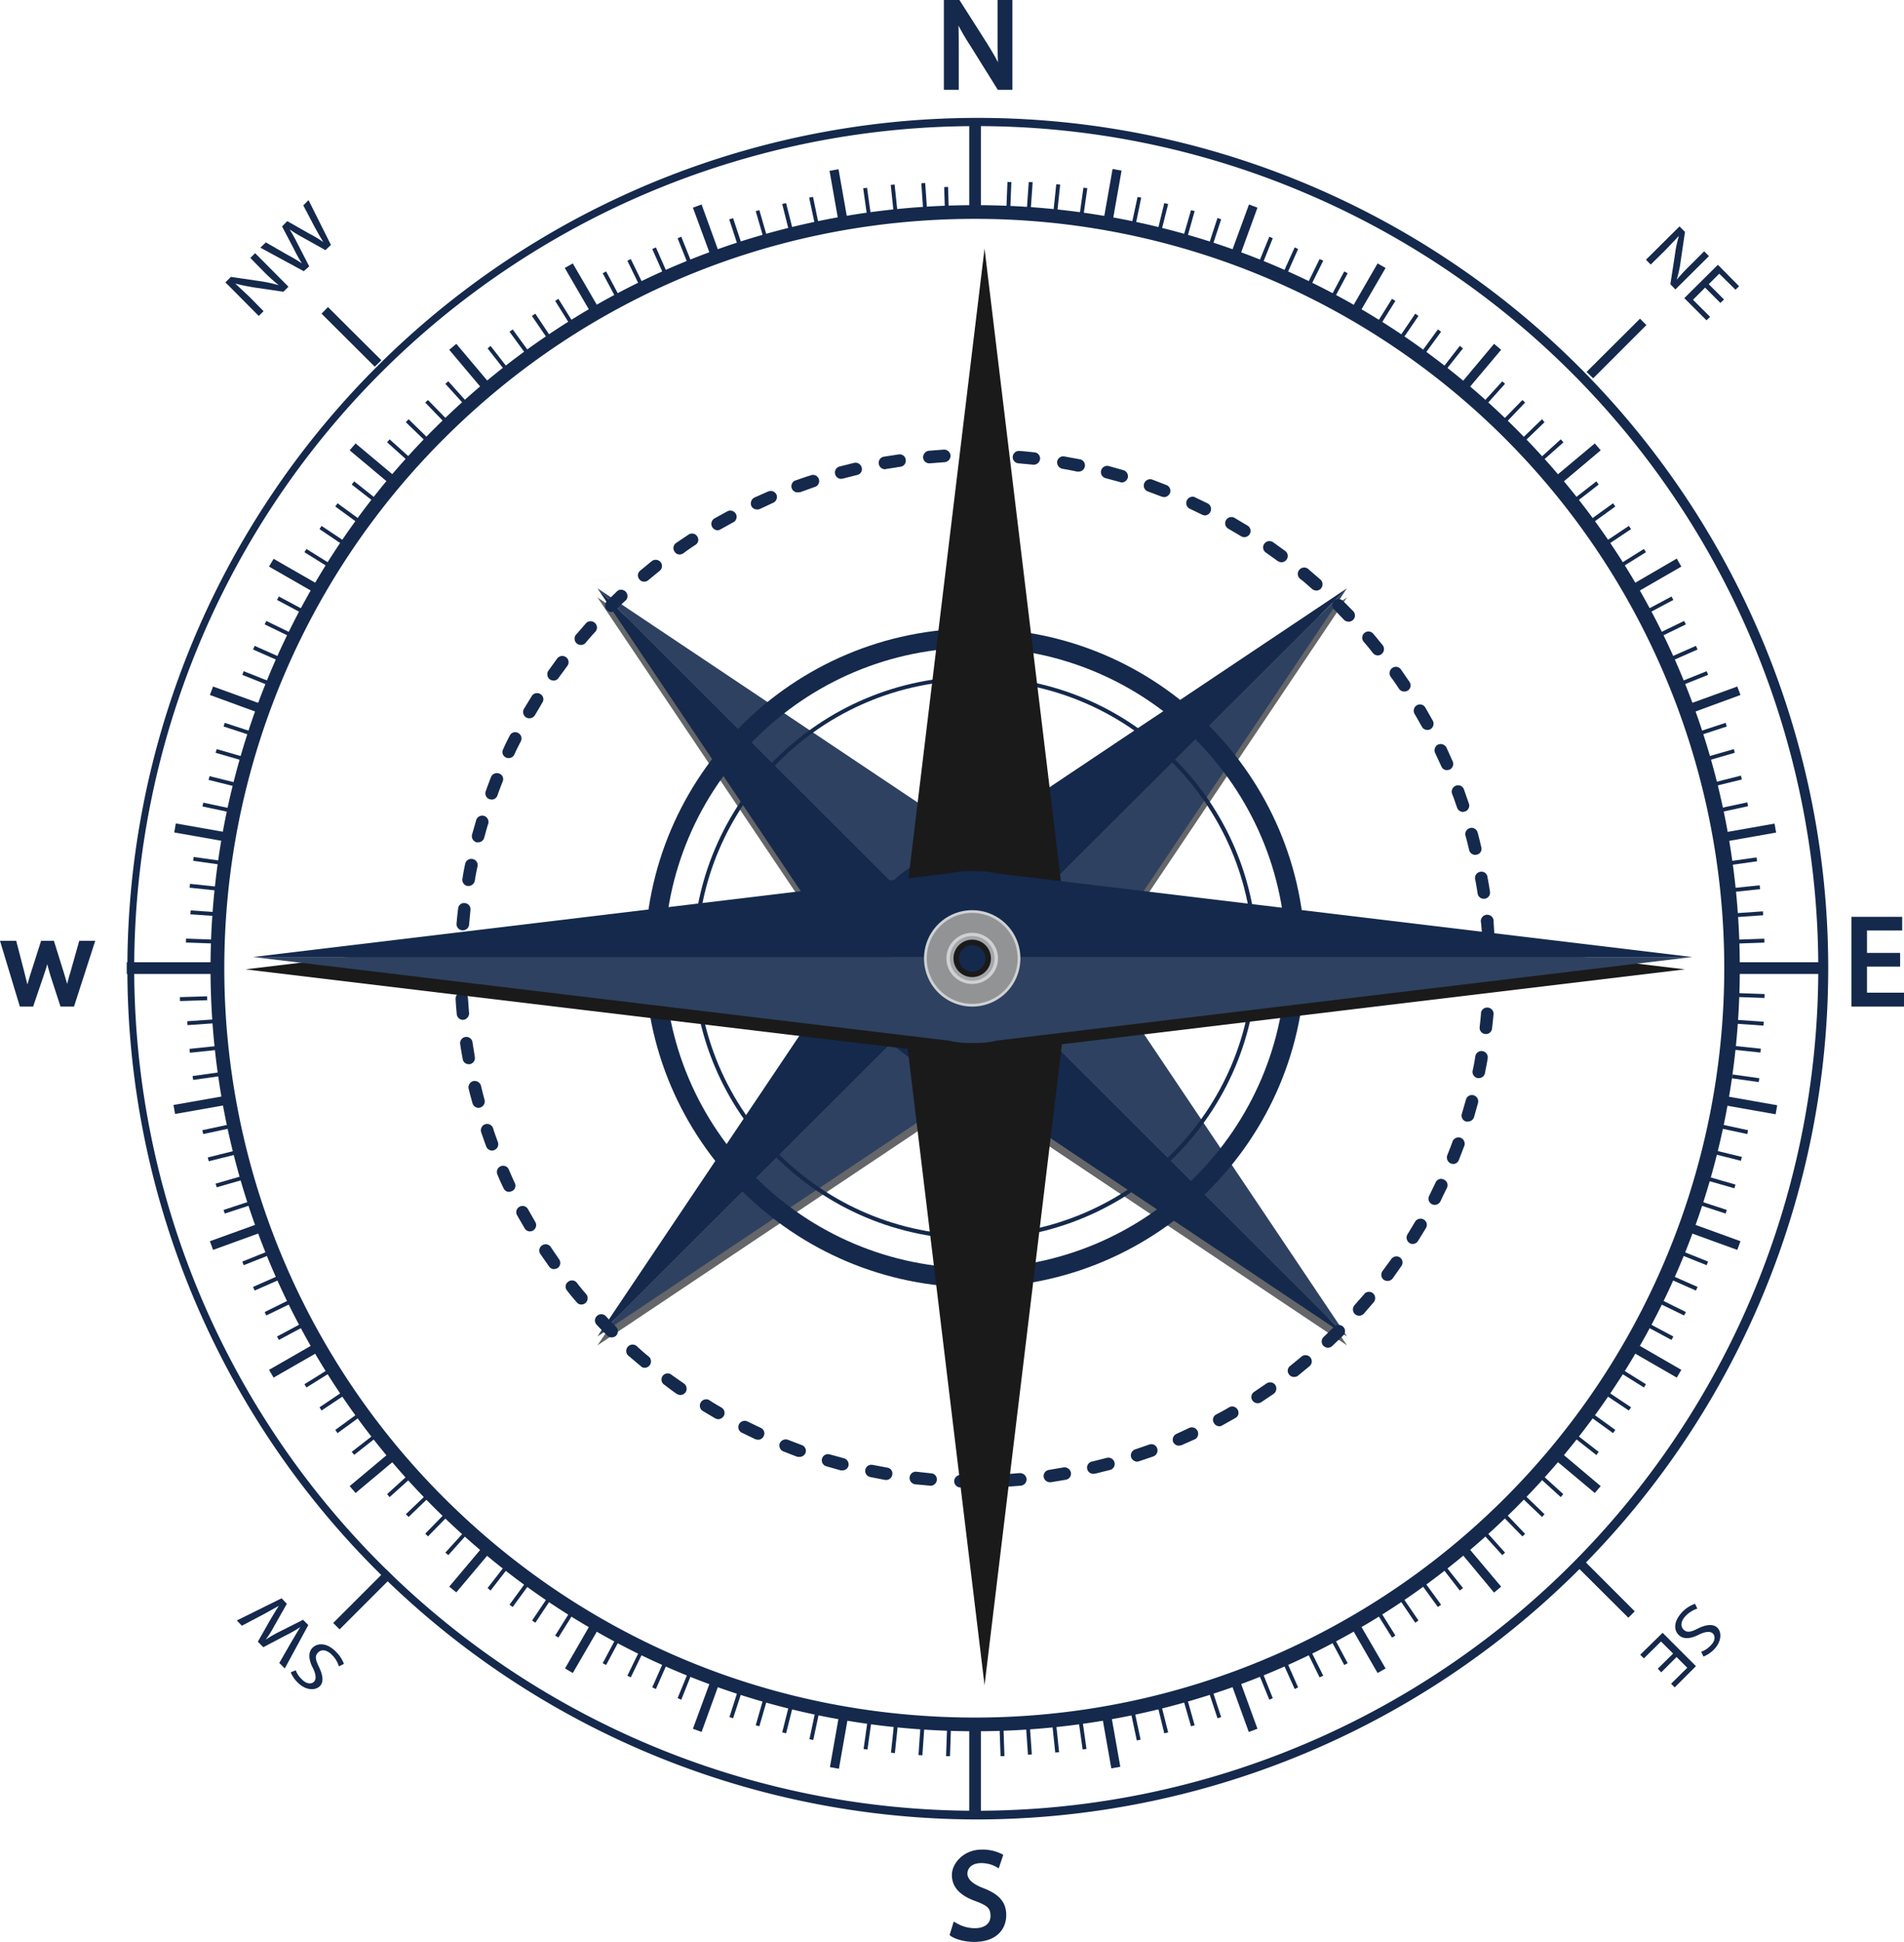 <svg xmlns="http://www.w3.org/2000/svg" viewBox="0 0 833.7 850"><title>18111 [Converted]</title><polygon points="479.9 425.2 589.8 261.5 425.7 371.2 261.6 261.5 371.6 425.2 261.6 588.9 425.7 479.2 589.8 588.9 479.9 425.2" style="fill:#656669"/><polygon points="393.3 453.6 589.8 585 261.6 257.5 393.3 453.6" style="fill:#14294c"/><polygon points="261.6 257.5 589.8 585 458.1 388.9 261.6 257.5" style="fill:#2e4160"/><polygon points="393.3 388.9 261.6 585 589.8 257.5 393.3 388.9" style="fill:#14294c"/><polygon points="589.8 257.5 261.6 585 458.1 453.6 589.8 257.5" style="fill:#2e4160"/><path d="M619.5,557.2a49.8,49.8,0,1,1-49.8-49.6A49.7,49.7,0,0,1,619.5,557.2Z" transform="translate(-144 -136)" style="fill:#14294c"/><path d="M571,678.5c-68.1,0-123.6-55.3-123.6-123.2S502.9,432.1,571,432.1s123.5,55.2,123.5,123.2S639.1,678.5,571,678.5Zm0-244.7c-67.1,0-121.8,54.5-121.8,121.5S503.9,676.7,571,676.7s121.7-54.5,121.7-121.4S638.1,433.8,571,433.8Z" transform="translate(-144 -136)" style="fill:#14294c"/><path d="M571,699.5c-79.7,0-144.6-64.7-144.6-144.2S491.3,411.1,571,411.1s144.5,64.7,144.5,144.2S650.7,699.5,571,699.5Zm0-280c-75.1,0-136.1,60.9-136.1,135.8s61,135.8,136.1,135.8,136.1-61,136.1-135.8S646,419.5,571,419.5Z" transform="translate(-144 -136)" style="fill:#14294c"/><path d="M571,893.8c-89.5,0-173.5-34.7-236.8-97.8a333.6,333.6,0,0,1,0-472.4c63.3-63.1,147.3-97.8,236.8-97.8s173.5,34.7,236.7,97.8,98.1,147,98.1,236.2S870.9,732.9,807.7,796,660.4,893.8,571,893.8Zm0-662c-87.9,0-170.4,34.1-232.5,96.1a327.4,327.4,0,0,0,0,463.8c62.1,62,144.6,96.1,232.5,96.1a328,328,0,1,0,0-656Z" transform="translate(-144 -136)" style="fill:#14294c"/><rect x="424.4" y="53.2" width="5.1" height="39.6" style="fill:#14294c"/><rect x="424.4" y="754.8" width="5.1" height="39.6" style="fill:#14294c"/><rect x="509.3" y="210" width="4" height="24.03" transform="translate(-174.8 -43.6) rotate(-10)" style="fill:#14294c"/><rect x="628.7" y="885.6" width="4" height="24.03" transform="translate(-290.5 -12.6) rotate(-10)" style="fill:#14294c"/><polygon points="311.7 113.4 303.4 90.9 307.2 89.5 315.4 112.1 311.7 113.4" style="fill:#14294c"/><polygon points="546.8 758.1 538.6 735.5 542.4 734.2 550.6 756.7 546.8 758.1" style="fill:#14294c"/><polygon points="259.4 138.1 247.3 117.3 250.8 115.3 262.9 136.1 259.4 138.1" style="fill:#14294c"/><polygon points="603.2 732.3 591.2 711.5 594.6 709.5 606.7 730.3 603.2 732.3" style="fill:#14294c"/><polygon points="212.2 171.5 196.7 153.1 199.8 150.5 215.3 168.9 212.2 171.5" style="fill:#14294c"/><polygon points="654.2 697.1 638.8 678.6 641.8 676.1 657.3 694.5 654.2 697.1" style="fill:#14294c"/><polygon points="171.6 212.6 153.1 197.1 155.7 194.1 174.1 209.5 171.6 212.6" style="fill:#14294c"/><polygon points="698.3 653.5 679.9 638.1 682.5 635 700.9 650.5 698.3 653.5" style="fill:#14294c"/><polygon points="138.7 260 117.8 248 119.8 244.6 140.7 256.6 138.7 260" style="fill:#14294c"/><polygon points="734.2 603 713.4 591 715.4 587.6 736.2 599.6 734.2 603" style="fill:#14294c"/><polygon points="114.6 312.5 91.9 304.2 93.3 300.5 115.9 308.7 114.6 312.5" style="fill:#14294c"/><polygon points="760.7 547.1 738.1 538.9 739.5 535.1 762.1 543.3 760.7 547.1" style="fill:#14294c"/><rect x="230.4" y="488.2" width="4" height="24.08" transform="translate(-444.5 506.5) rotate(-80)" style="fill:#14294c"/><rect x="907.6" y="607.3" width="4" height="24.08" transform="translate(-1.9 1271.9) rotate(-80)" style="fill:#14294c"/><rect x="55.5" y="421.2" width="39.7" height="5.12" style="fill:#14294c"/><rect x="758.8" y="421.2" width="39.7" height="5.12" style="fill:#14294c"/><rect x="220.3" y="617.4" width="24.1" height="3.99" transform="translate(-248.2 -86.1) rotate(-10)" style="fill:#14294c"/><rect x="897.5" y="498.2" width="24.1" height="3.99" transform="translate(-217.1 29.9) rotate(-10)" style="fill:#14294c"/><polygon points="93.3 547.1 91.9 543.3 114.6 535.1 115.9 538.9 93.3 547.1" style="fill:#14294c"/><polygon points="739.5 312.5 738.1 308.7 760.7 300.5 762.1 304.2 739.5 312.5" style="fill:#14294c"/><polygon points="119.8 603 117.8 599.6 138.7 587.6 140.7 591 119.8 603" style="fill:#14294c"/><polygon points="715.4 260 713.4 256.6 734.2 244.5 736.2 248 715.4 260" style="fill:#14294c"/><polygon points="155.7 653.5 153.1 650.5 171.6 635 174.1 638.1 155.7 653.5" style="fill:#14294c"/><polygon points="682.5 212.6 679.9 209.5 698.3 194.1 700.9 197.1 682.5 212.6" style="fill:#14294c"/><polygon points="199.8 697 196.7 694.5 212.2 676.1 215.3 678.6 199.8 697" style="fill:#14294c"/><polygon points="641.8 171.5 638.8 168.9 654.2 150.5 657.3 153.1 641.8 171.5" style="fill:#14294c"/><polygon points="250.8 732.3 247.4 730.3 259.4 709.5 262.9 711.5 250.8 732.3" style="fill:#14294c"/><polygon points="594.6 138.1 591.2 136.1 603.2 115.3 606.7 117.3 594.6 138.1" style="fill:#14294c"/><polygon points="307.2 758.1 303.4 756.7 311.7 734.2 315.4 735.5 307.2 758.1" style="fill:#14294c"/><polygon points="542.4 113.4 538.6 112.1 546.9 89.5 550.6 90.9 542.4 113.4" style="fill:#14294c"/><rect x="499.3" y="895.6" width="24" height="4" transform="translate(-605.3 1109.7) rotate(-80)" style="fill:#14294c"/><rect x="618.7" y="220" width="24" height="4" transform="translate(158.9 668.7) rotate(-80)" style="fill:#14294c"/><rect x="558.3" y="215" width="1.7" height="11.87" transform="matrix(1, -0.03, 0.03, 1, -151.32, -116.37)" style="fill:#14294c"/><rect x="582" y="892.7" width="1.7" height="11.87" transform="translate(-175.1 -115) rotate(-2)" style="fill:#14294c"/><rect x="546.4" y="215.7" width="1.7" height="11.87" transform="matrix(1, -0.07, 0.07, 1, -158.09, -97.24)" style="fill:#14294c"/><rect x="593.8" y="892.1" width="1.7" height="11.87" transform="translate(-205.3 -92.3) rotate(-4)" style="fill:#14294c"/><rect x="534.6" y="216.7" width="1.7" height="11.87" transform="translate(-164.3 -78.7) rotate(-6)" style="fill:#14294c"/><rect x="605.6" y="891" width="1.7" height="11.87" transform="translate(-234.6 -67.5) rotate(-6)" style="fill:#14294c"/><rect x="522.8" y="218.1" width="1.7" height="11.87" transform="translate(-170.1 -60.8) rotate(-8)" style="fill:#14294c"/><rect x="617.4" y="889.6" width="1.7" height="11.88" transform="translate(-262.8 -41) rotate(-8)" style="fill:#14294c"/><polygon points="356.8 98.2 354.3 86.5 356 86.2 358.4 97.8 356.8 98.2" style="fill:#14294c"/><rect x="640.8" y="885.5" width="1.7" height="11.87" transform="translate(-315.6 17.3) rotate(-12)" style="fill:#14294c"/><polygon points="345.4 100.8 342.5 89.3 344.2 88.9 347.1 100.4 345.4 100.8" style="fill:#14294c"/><polygon points="509.8 758.7 507 747.2 508.6 746.8 511.5 758.3 509.8 758.7" style="fill:#14294c"/><polygon points="334.2 103.8 330.9 92.4 332.5 92 335.8 103.4 334.2 103.8" style="fill:#14294c"/><polygon points="521.5 755.6 518.2 744.2 519.9 743.8 523.1 755.2 521.5 755.6" style="fill:#14294c"/><polygon points="323 107.3 319.3 96 321 95.5 324.7 106.7 323 107.3" style="fill:#14294c"/><polygon points="533.1 752.1 529.4 740.9 531 740.3 534.7 751.6 533.1 752.1" style="fill:#14294c"/><polygon points="301.1 115.3 296.7 104.3 298.3 103.6 302.7 114.6 301.1 115.3" style="fill:#14294c"/><polygon points="555.8 744 551.3 733 552.9 732.3 557.3 743.3 555.8 744" style="fill:#14294c"/><polygon points="290.4 119.8 285.6 109 287.2 108.3 292 119.2 290.4 119.8" style="fill:#14294c"/><polygon points="566.9 739.3 562 728.4 563.6 727.7 568.4 738.6 566.9 739.3" style="fill:#14294c"/><polygon points="279.9 124.8 274.7 114.1 276.2 113.4 281.4 124 279.9 124.8" style="fill:#14294c"/><polygon points="577.8 734.2 572.6 723.6 574.1 722.8 579.4 733.5 577.8 734.2" style="fill:#14294c"/><polygon points="269.5 130.1 263.9 119.6 265.4 118.8 271 129.3 269.5 130.1" style="fill:#14294c"/><polygon points="588.6 728.8 583 718.3 584.5 717.5 590.1 728 588.6 728.8" style="fill:#14294c"/><polygon points="249.4 141.8 243.1 131.7 244.5 130.8 250.8 140.9 249.4 141.8" style="fill:#14294c"/><polygon points="609.5 716.8 603.2 706.7 604.7 705.8 611 715.9 609.5 716.8" style="fill:#14294c"/><polygon points="239.6 148.1 232.9 138.3 234.4 137.3 241 147.2 239.6 148.1" style="fill:#14294c"/><polygon points="619.7 710.3 613 700.4 614.4 699.5 621.1 709.3 619.7 710.3" style="fill:#14294c"/><polygon points="230.1 154.8 223.1 145.2 224.5 144.2 231.5 153.8 230.1 154.8" style="fill:#14294c"/><polygon points="629.6 703.4 622.6 693.8 624 692.8 631 702.4 629.6 703.4" style="fill:#14294c"/><polygon points="220.8 161.8 213.5 152.5 214.8 151.4 222.1 160.8 220.8 161.8" style="fill:#14294c"/><polygon points="639.2 696.2 631.9 686.8 633.2 685.8 640.6 695.1 639.2 696.2" style="fill:#14294c"/><polygon points="203 176.8 195 168 196.3 166.9 204.2 175.7 203 176.8" style="fill:#14294c"/><polygon points="657.8 680.7 649.8 671.9 651.1 670.8 659 679.6 657.8 680.7" style="fill:#14294c"/><polygon points="194.5 184.8 186.2 176.2 187.4 175.1 195.7 183.6 194.5 184.8" style="fill:#14294c"/><polygon points="666.6 672.5 658.3 664 659.6 662.8 667.8 671.4 666.6 672.5" style="fill:#14294c"/><polygon points="186.2 193 177.7 184.8 178.9 183.5 187.4 191.8 186.2 193" style="fill:#14294c"/><polygon points="675.2 664 666.6 655.8 667.8 654.6 676.3 662.8 675.2 664" style="fill:#14294c"/><polygon points="178.3 201.5 169.5 193.6 170.6 192.3 179.5 200.3 178.3 201.5" style="fill:#14294c"/><polygon points="683.4 655.3 674.6 647.3 675.7 646 684.5 654 683.4 655.3" style="fill:#14294c"/><polygon points="163.4 219.4 154 212.1 155.1 210.7 164.4 218.1 163.4 219.4" style="fill:#14294c"/><polygon points="699 636.9 689.6 629.5 690.6 628.2 700 635.5 699 636.9" style="fill:#14294c"/><polygon points="156.4 228.7 146.8 221.7 147.8 220.3 157.4 227.3 156.4 228.7" style="fill:#14294c"/><polygon points="706.3 627.3 696.6 620.3 697.6 618.9 707.3 625.9 706.3 627.3" style="fill:#14294c"/><polygon points="149.7 238.2 139.9 231.6 140.8 230.2 150.7 236.8 149.7 238.2" style="fill:#14294c"/><polygon points="713.2 617.4 703.3 610.8 704.3 609.4 714.2 616 713.2 617.4" style="fill:#14294c"/><polygon points="143.4 248 133.3 241.7 134.2 240.3 144.3 246.6 143.4 248" style="fill:#14294c"/><polygon points="719.8 607.3 709.7 601 710.6 599.6 720.7 605.9 719.8 607.3" style="fill:#14294c"/><polygon points="131.8 268.2 121.3 262.6 122.1 261.1 132.6 266.7 131.8 268.2" style="fill:#14294c"/><polygon points="731.9 586.5 721.4 580.9 722.2 579.4 732.7 585 731.9 586.5" style="fill:#14294c"/><polygon points="126.6 278.5 115.9 273.3 116.6 271.8 127.3 277 126.6 278.5" style="fill:#14294c"/><polygon points="737.4 575.8 726.7 570.6 727.5 569 738.2 574.3 737.4 575.8" style="fill:#14294c"/><polygon points="121.7 289.1 110.8 284.3 111.5 282.7 122.3 287.5 121.7 289.1" style="fill:#14294c"/><polygon points="742.6 564.9 731.7 560.1 732.4 558.5 743.3 563.3 742.6 564.9" style="fill:#14294c"/><polygon points="117.1 299.8 106.1 295.4 106.7 293.8 117.8 298.2 117.1 299.8" style="fill:#14294c"/><polygon points="747.3 553.8 736.3 549.4 736.9 547.8 747.9 552.2 747.3 553.8" style="fill:#14294c"/><polygon points="109.2 321.7 97.9 318 98.4 316.4 109.7 320.1 109.2 321.7" style="fill:#14294c"/><polygon points="755.6 531.2 744.3 527.5 744.8 525.9 756.1 529.6 755.6 531.2" style="fill:#14294c"/><polygon points="105.8 332.8 94.4 329.5 94.9 327.9 106.3 331.2 105.8 332.8" style="fill:#14294c"/><rect x="896.8" y="647.3" width="1.7" height="11.9" transform="translate(-121.4 1200.5) rotate(-74)" style="fill:#14294c"/><rect x="240.4" y="471.8" width="1.7" height="11.9" transform="translate(-424.6 460.5) rotate(-76)" style="fill:#14294c"/><polygon points="762.3 508.1 750.8 505.2 751.2 503.6 762.7 506.4 762.3 508.1" style="fill:#14294c"/><rect x="237.7" y="483.4" width="1.7" height="11.9" transform="translate(-433.6 485) rotate(-78)" style="fill:#14294c"/><polygon points="765.1 496.4 753.4 493.9 753.8 492.2 765.4 494.7 765.1 496.4" style="fill:#14294c"/><rect x="233.6" y="506.7" width="1.7" height="11.9" transform="translate(-449.7 537.6) rotate(-82)" style="fill:#14294c"/><rect x="906.6" y="601" width="1.7" height="11.9" transform="matrix(0.14, -0.99, 0.99, 0.14, 36.4, 1285.37)" style="fill:#14294c"/><rect x="232.2" y="518.4" width="1.7" height="11.9" transform="translate(-456.8 565.3) rotate(-84)" style="fill:#14294c"/><rect x="908.1" y="589.3" width="1.7" height="11.9" transform="translate(78 1301) rotate(-84)" style="fill:#14294c"/><rect x="231.1" y="530.2" width="1.7" height="11.9" transform="matrix(0.07, -1, 1, 0.07, -462.99, 594.19)" style="fill:#14294c"/><rect x="909.1" y="577.5" width="1.7" height="11.9" transform="translate(120.8 1314.7) rotate(-86)" style="fill:#14294c"/><rect x="230.5" y="542" width="1.7" height="11.9" transform="translate(-468.3 624) rotate(-88)" style="fill:#14294c"/><rect x="909.7" y="565.7" width="1.7" height="11.9" transform="translate(163.6 1325.8) rotate(-88)" style="fill:#14294c"/><rect x="225.4" y="570.8" width="11.9" height="1.71" transform="matrix(1, -0.03, 0.03, 1, -163.76, -127.58)" style="fill:#14294c"/><rect x="904.6" y="547.1" width="11.9" height="1.71" transform="translate(-162.5 -103.9) rotate(-2)" style="fill:#14294c"/><rect x="226" y="582.6" width="11.9" height="1.71" transform="translate(-184.1 -118.4) rotate(-4)" style="fill:#14294c"/><rect x="904" y="535.3" width="11.9" height="1.71" transform="translate(-179.1 -71.2) rotate(-4)" style="fill:#14294c"/><rect x="227.1" y="594.4" width="11.9" height="1.71" transform="translate(-205 -108.3) rotate(-6)" style="fill:#14294c"/><rect x="903" y="523.5" width="11.9" height="1.71" transform="translate(-194.1 -37.5) rotate(-6)" style="fill:#14294c"/><rect x="228.5" y="606.1" width="11.9" height="1.71" transform="translate(-226.3 -97.4) rotate(-8)" style="fill:#14294c"/><rect x="901.5" y="511.8" width="11.9" height="1.71" transform="translate(-206.6 -4.4) rotate(-8)" style="fill:#14294c"/><polygon points="89 496.4 88.6 494.7 100.3 492.2 100.6 493.9 89 496.4" style="fill:#14294c"/><polygon points="753.8 355.4 753.4 353.7 765.1 351.2 765.4 352.9 753.8 355.4" style="fill:#14294c"/><rect x="235.3" y="641" width="11.9" height="1.71" transform="translate(-292.4 -58.4) rotate(-14)" style="fill:#14294c"/><polygon points="751.2 344 750.8 342.4 762.3 339.5 762.7 341.2 751.2 344" style="fill:#14294c"/><polygon points="94.9 519.7 94.4 518.1 105.8 514.8 106.3 516.4 94.9 519.7" style="fill:#14294c"/><polygon points="748.2 332.8 747.7 331.2 759.2 327.9 759.6 329.5 748.2 332.8" style="fill:#14294c"/><polygon points="98.4 531.2 97.9 529.6 109.2 525.9 109.7 527.5 98.4 531.2" style="fill:#14294c"/><polygon points="744.8 321.7 744.3 320.1 755.6 316.4 756.1 318 744.8 321.7" style="fill:#14294c"/><polygon points="106.7 553.8 106.1 552.2 117.1 547.8 117.8 549.4 106.7 553.8" style="fill:#14294c"/><polygon points="736.9 299.8 736.3 298.2 747.3 293.8 747.9 295.4 736.9 299.8" style="fill:#14294c"/><polygon points="111.5 564.9 110.8 563.3 121.7 558.5 122.4 560.1 111.5 564.9" style="fill:#14294c"/><polygon points="732.4 289.1 731.7 287.5 742.6 282.7 743.3 284.3 732.4 289.1" style="fill:#14294c"/><polygon points="116.6 575.8 115.9 574.3 126.6 569 127.3 570.6 116.6 575.8" style="fill:#14294c"/><polygon points="727.5 278.5 726.7 277 737.4 271.8 738.2 273.3 727.5 278.5" style="fill:#14294c"/><polygon points="122.1 586.5 121.3 585 131.8 579.4 132.6 580.9 122.1 586.5" style="fill:#14294c"/><polygon points="722.2 268.2 721.4 266.7 731.9 261.1 732.7 262.6 722.2 268.2" style="fill:#14294c"/><polygon points="134.2 607.3 133.3 605.9 143.4 599.6 144.3 601 134.2 607.3" style="fill:#14294c"/><polygon points="710.6 248 709.7 246.6 719.8 240.3 720.7 241.7 710.6 248" style="fill:#14294c"/><polygon points="140.8 617.4 139.9 616 149.7 609.4 150.7 610.8 140.8 617.4" style="fill:#14294c"/><polygon points="704.3 238.2 703.3 236.8 713.2 230.2 714.2 231.6 704.3 238.2" style="fill:#14294c"/><polygon points="147.8 627.3 146.8 625.9 156.4 618.9 157.4 620.3 147.8 627.3" style="fill:#14294c"/><polygon points="697.6 228.7 696.6 227.3 706.3 220.3 707.3 221.7 697.6 228.7" style="fill:#14294c"/><polygon points="155.1 636.8 154 635.5 163.4 628.2 164.4 629.5 155.1 636.8" style="fill:#14294c"/><polygon points="690.6 219.4 689.6 218 699 210.7 700 212.1 690.6 219.4" style="fill:#14294c"/><polygon points="170.6 655.3 169.5 654 178.3 646 179.5 647.3 170.6 655.3" style="fill:#14294c"/><polygon points="675.7 201.5 674.6 200.3 683.4 192.3 684.6 193.6 675.7 201.5" style="fill:#14294c"/><polygon points="178.9 664 177.7 662.8 186.3 654.6 187.4 655.8 178.9 664" style="fill:#14294c"/><polygon points="667.8 193 666.6 191.8 675.2 183.5 676.3 184.8 667.8 193" style="fill:#14294c"/><polygon points="187.4 672.5 186.2 671.3 194.5 662.8 195.7 664 187.4 672.5" style="fill:#14294c"/><polygon points="659.6 184.8 658.3 183.6 666.6 175.1 667.8 176.2 659.6 184.8" style="fill:#14294c"/><polygon points="196.3 680.7 195 679.6 203 670.8 204.2 671.9 196.3 680.7" style="fill:#14294c"/><polygon points="651.1 176.8 649.8 175.7 657.8 166.9 659 168 651.1 176.8" style="fill:#14294c"/><polygon points="214.8 696.2 213.5 695.1 220.8 685.7 222.1 686.8 214.8 696.2" style="fill:#14294c"/><polygon points="633.2 161.8 631.9 160.8 639.2 151.4 640.6 152.5 633.2 161.8" style="fill:#14294c"/><polygon points="224.5 703.4 223.1 702.4 230.1 692.8 231.5 693.8 224.5 703.4" style="fill:#14294c"/><polygon points="624 154.8 622.6 153.8 629.6 144.2 631 145.2 624 154.8" style="fill:#14294c"/><polygon points="234.4 710.3 233 709.3 239.6 699.5 241 700.4 234.4 710.3" style="fill:#14294c"/><polygon points="614.4 148.1 613 147.2 619.7 137.3 621.1 138.3 614.4 148.1" style="fill:#14294c"/><polygon points="244.5 716.8 243.1 715.9 249.4 705.8 250.8 706.7 244.5 716.8" style="fill:#14294c"/><polygon points="604.7 141.8 603.2 140.9 609.5 130.8 611 131.7 604.7 141.8" style="fill:#14294c"/><polygon points="265.4 728.8 263.9 728 269.5 717.5 271 718.3 265.4 728.8" style="fill:#14294c"/><polygon points="584.5 130.1 583 129.3 588.6 118.8 590.1 119.6 584.5 130.1" style="fill:#14294c"/><polygon points="276.2 734.2 274.7 733.5 279.9 722.8 281.4 723.5 276.2 734.2" style="fill:#14294c"/><polygon points="574.1 124.8 572.6 124 577.8 113.4 579.4 114.1 574.1 124.8" style="fill:#14294c"/><polygon points="287.2 739.3 285.6 738.6 290.4 727.7 292 728.4 287.2 739.3" style="fill:#14294c"/><polygon points="563.6 119.8 562 119.1 566.9 108.3 568.4 109 563.6 119.8" style="fill:#14294c"/><polygon points="298.3 744 296.7 743.3 301.2 732.3 302.7 733 298.3 744" style="fill:#14294c"/><polygon points="552.9 115.3 551.3 114.6 555.8 103.6 557.3 104.3 552.9 115.3" style="fill:#14294c"/><polygon points="321 752.1 319.4 751.6 323 740.3 324.7 740.8 321 752.1" style="fill:#14294c"/><polygon points="531 107.3 529.4 106.7 533.1 95.4 534.7 96 531 107.3" style="fill:#14294c"/><polygon points="332.5 755.6 330.9 755.2 334.2 743.7 335.8 744.2 332.5 755.6" style="fill:#14294c"/><polygon points="519.9 103.8 518.2 103.4 521.5 92 523.1 92.4 519.9 103.8" style="fill:#14294c"/><polygon points="344.2 758.7 342.5 758.3 345.4 746.8 347.1 747.2 344.2 758.7" style="fill:#14294c"/><polygon points="508.6 100.8 507 100.4 509.8 88.9 511.5 89.3 508.6 100.8" style="fill:#14294c"/><rect x="494.4" y="890.6" width="11.9" height="1.71" transform="translate(-619.5 1059.7) rotate(-78)" style="fill:#14294c"/><polygon points="497.3 98.2 495.6 97.8 498.1 86.2 499.7 86.5 497.3 98.2" style="fill:#14294c"/><rect x="517.7" y="894.7" width="11.9" height="1.71" transform="translate(-579.9 1153.7) rotate(-82)" style="fill:#14294c"/><rect x="612.3" y="223.2" width="11.9" height="1.71" transform="translate(166.5 669.2) rotate(-82)" style="fill:#14294c"/><rect x="529.5" y="896.1" width="11.9" height="1.71" transform="translate(-556.4 1200.1) rotate(-84)" style="fill:#14294c"/><rect x="600.6" y="221.8" width="11.9" height="1.71" transform="translate(177.9 666.6) rotate(-84)" style="fill:#14294c"/><rect x="541.3" y="897.1" width="11.9" height="1.71" transform="translate(-530.5 1245.6) rotate(-86)" style="fill:#14294c"/><rect x="588.7" y="220.7" width="11.9" height="1.71" transform="translate(188.4 663.4) rotate(-86)" style="fill:#14294c"/><rect x="553.2" y="897.8" width="11.9" height="1.71" transform="translate(-502.3 1290.2) rotate(-88)" style="fill:#14294c"/><rect x="576.9" y="220.1" width="11.9" height="1.71" transform="matrix(0.04, -1, 1, 0.04, 197.48, 659.64)" style="fill:#14294c"/><path d="M571,932.4A372.4,372.4,0,1,1,915.1,414.8a372,372,0,0,1-80,408.5A373.5,373.5,0,0,1,571,932.4Zm0-741.2a368.7,368.7,0,1,0,143.8,29A366.2,366.2,0,0,0,571,191.2Z" transform="translate(-144 -136)" style="fill:#14294c"/><path d="M571.1,787.1h-6.6a2.8,2.8,0,0,1-2.7-2.8,2.8,2.8,0,0,1,2.8-2.7h6.5a2.7,2.7,0,1,1,0,5.4Zm13.1-.3a2.8,2.8,0,0,1-2.7-2.6,2.7,2.7,0,0,1,2.5-2.9l6.5-.5a2.9,2.9,0,0,1,3,2.5,2.8,2.8,0,0,1-2.5,3l-6.6.5Zm-32.7-.5h-.2l-6.6-.6a2.8,2.8,0,0,1-2.4-3.1,2.7,2.7,0,0,1,3-2.4l6.4.7a2.6,2.6,0,0,1,2.5,2.9A2.7,2.7,0,0,1,551.5,786.3Zm52.2-1.5a2.8,2.8,0,0,1-2.7-2.3,2.7,2.7,0,0,1,2.3-3.1l6.4-1.1a2.9,2.9,0,0,1,3.2,2.2,2.7,2.7,0,0,1-2.2,3.2l-6.6,1.1Zm-71.7-1h-.4l-6.6-1.3a2.7,2.7,0,1,1,1.1-5.3l6.4,1.2a2.6,2.6,0,0,1,2.2,3.1A2.7,2.7,0,0,1,532,783.8Zm91-2.7a2.7,2.7,0,0,1-.6-5.4l6.3-1.6a2.8,2.8,0,0,1,3.3,2,2.7,2.7,0,0,1-1.9,3.3l-6.4,1.6Zm-110.2-1.5h-.7l-6.3-1.8a2.7,2.7,0,1,1,1.5-5.2l6.2,1.7a2.8,2.8,0,0,1,2,3.4A2.7,2.7,0,0,1,512.8,779.6Zm129.1-3.8a2.9,2.9,0,0,1-2.6-1.9,2.8,2.8,0,0,1,1.8-3.5l6.1-2.1a2.7,2.7,0,0,1,3.5,1.7,2.8,2.8,0,0,1-1.7,3.5l-6.2,2.1Zm-147.8-2.1h-.9l-6.2-2.4a2.8,2.8,0,0,1-1.6-3.5,2.9,2.9,0,0,1,3.6-1.6l6,2.3a2.7,2.7,0,0,1,1.7,3.5A2.8,2.8,0,0,1,494.1,773.7Zm166.1-4.9a2.8,2.8,0,0,1-2.5-1.6,2.8,2.8,0,0,1,1.5-3.6l5.8-2.7a2.8,2.8,0,0,1,2.4,5l-6.1,2.7Zm-184.3-2.6-1.1-.2-6-2.9a2.7,2.7,0,0,1-1.2-3.7,2.8,2.8,0,0,1,3.7-1.2l5.8,2.8a2.6,2.6,0,0,1,1.3,3.6A2.7,2.7,0,0,1,475.9,766.2Zm202-5.9a2.8,2.8,0,0,1-2.4-1.5,2.6,2.6,0,0,1,1.1-3.7c1.9-1,3.8-2,5.6-3.1a2.7,2.7,0,0,1,3.7,1,2.6,2.6,0,0,1-1,3.7l-5.7,3.2A2.2,2.2,0,0,1,677.9,760.3Zm-219.4-3.1a3.3,3.3,0,0,1-1.4-.4l-5.7-3.4a2.8,2.8,0,0,1,2.9-4.7c1.8,1.2,3.7,2.3,5.6,3.4a2.7,2.7,0,0,1,1,3.7A2.9,2.9,0,0,1,458.5,757.2Zm236.2-7a2.7,2.7,0,0,1-2.3-1.2,2.7,2.7,0,0,1,.8-3.8l5.3-3.6a2.8,2.8,0,0,1,3.9.6,2.9,2.9,0,0,1-.7,3.9l-5.5,3.7A2.8,2.8,0,0,1,694.7,750.2Zm-252.8-3.6a3.3,3.3,0,0,1-1.6-.5c-1.8-1.2-3.6-2.6-5.3-3.9a2.7,2.7,0,1,1,3.2-4.3l5.3,3.7a2.8,2.8,0,0,1,.7,3.8A2.8,2.8,0,0,1,441.9,746.6Zm268.7-7.9a2.5,2.5,0,0,1-2.1-1,2.6,2.6,0,0,1,.4-3.8l5-4.1a2.7,2.7,0,1,1,3.5,4.2l-5.1,4.2A2.6,2.6,0,0,1,710.6,738.7Zm-284.3-4a2.3,2.3,0,0,1-1.7-.7l-5.1-4.3a2.8,2.8,0,1,1,3.7-4.1c1.6,1.4,3.2,2.9,4.9,4.2a2.8,2.8,0,0,1-1.8,4.9Zm299.2-8.8a2.8,2.8,0,0,1-2-.8,2.7,2.7,0,0,1,.1-3.9l4.6-4.5a2.9,2.9,0,0,1,3.9,0,2.7,2.7,0,0,1,0,3.9l-4.8,4.6A2.6,2.6,0,0,1,725.5,725.9Zm-313.7-4.5a2.4,2.4,0,0,1-1.9-.8c-1.6-1.5-3.1-3.1-4.6-4.7a2.7,2.7,0,0,1,.1-3.9,2.8,2.8,0,0,1,3.9.1c1.4,1.6,3,3.2,4.5,4.7a2.8,2.8,0,0,1,0,3.8A2.7,2.7,0,0,1,411.8,721.4Zm327.3-9.5a2.6,2.6,0,0,1-1.8-.7,2.8,2.8,0,0,1-.2-3.9l4.2-4.8a2.7,2.7,0,0,1,3.9-.4,2.8,2.8,0,0,1,.3,3.9l-4.3,5A2.9,2.9,0,0,1,739.1,711.9ZM398.6,707a2.5,2.5,0,0,1-2.1-1c-1.4-1.6-2.9-3.4-4.2-5.1a2.6,2.6,0,0,1,.4-3.8,2.7,2.7,0,0,1,3.9.4c1.3,1.7,2.7,3.4,4.1,5a2.8,2.8,0,0,1-.4,3.9A2.7,2.7,0,0,1,398.6,707Zm353-10.3a3.4,3.4,0,0,1-1.7-.5,2.8,2.8,0,0,1-.5-3.9l3.8-5.2a2.8,2.8,0,0,1,3.8-.7,2.7,2.7,0,0,1,.6,3.8l-3.8,5.4A2.9,2.9,0,0,1,751.6,696.7Zm-365-5.2a2.5,2.5,0,0,1-2.2-1.2l-3.8-5.4a2.7,2.7,0,0,1,.8-3.8,2.7,2.7,0,0,1,3.8.8l3.6,5.3a2.7,2.7,0,0,1-.6,3.8A3.3,3.3,0,0,1,386.6,691.5Zm376-11a2.3,2.3,0,0,1-1.4-.4,2.8,2.8,0,0,1-.9-3.8l3.3-5.5a2.8,2.8,0,0,1,3.8-1,2.7,2.7,0,0,1,1,3.7l-3.5,5.7A2.8,2.8,0,0,1,762.6,680.5ZM376,675a2.7,2.7,0,0,1-2.3-1.4l-3.3-5.7a2.7,2.7,0,0,1,1.1-3.7,2.7,2.7,0,0,1,3.7,1.1l3.2,5.6a2.7,2.7,0,0,1-1,3.7A2.3,2.3,0,0,1,376,675Zm396.2-11.6a2.7,2.7,0,0,1-1.2-.3,2.7,2.7,0,0,1-1.2-3.7l2.8-5.8a2.6,2.6,0,0,1,3.6-1.3,2.7,2.7,0,0,1,1.4,3.6c-1,2-2,4-2.9,6A2.9,2.9,0,0,1,772.2,663.4ZM367,657.7a2.6,2.6,0,0,1-2.5-1.6q-1.5-3-2.7-6a2.7,2.7,0,1,1,5-2.2c.8,2,1.7,3.9,2.6,5.9a2.6,2.6,0,0,1-1.3,3.6Zm413.3-12.2-1-.2a2.9,2.9,0,0,1-1.6-3.6c.8-2,1.6-4,2.3-6a2.8,2.8,0,0,1,3.5-1.7,2.8,2.8,0,0,1,1.7,3.5l-2.4,6.2A2.7,2.7,0,0,1,780.3,645.5Zm-420.9-5.9a2.7,2.7,0,0,1-2.5-1.8c-.8-2.1-1.5-4.2-2.2-6.2a2.8,2.8,0,0,1,1.7-3.5,2.8,2.8,0,0,1,3.5,1.7c.6,2.1,1.4,4.1,2.1,6.1a2.7,2.7,0,0,1-1.6,3.5A1.8,1.8,0,0,1,359.4,639.6Zm427.3-12.7h-.8a2.7,2.7,0,0,1-1.8-3.4l1.8-6.2a2.7,2.7,0,0,1,3.3-1.9,2.8,2.8,0,0,1,2,3.3l-1.8,6.4A2.8,2.8,0,0,1,786.7,626.9Zm-433.2-6a2.7,2.7,0,0,1-2.6-2c-.6-2.1-1.2-4.3-1.7-6.4a2.8,2.8,0,0,1,2.1-3.3,2.9,2.9,0,0,1,3.3,2c.5,2.1,1,4.2,1.6,6.3a2.8,2.8,0,0,1-2,3.3Zm438-13H791a2.8,2.8,0,0,1-2.2-3.2c.5-2.1.9-4.3,1.2-6.4a2.7,2.7,0,1,1,5.4,1c-.3,2.1-.8,4.3-1.2,6.5A2.7,2.7,0,0,1,791.5,607.9Zm-442.3-6.1a2.6,2.6,0,0,1-2.6-2.3c-.4-2.1-.8-4.3-1.1-6.5a2.7,2.7,0,1,1,5.4-.8c.3,2.2.7,4.3,1,6.4a2.7,2.7,0,0,1-2.2,3.2Zm445.4-13.2h-.3a2.7,2.7,0,0,1-2.4-3c.2-2.2.5-4.3.6-6.5a2.8,2.8,0,0,1,5.5.5c-.2,2.2-.4,4.4-.7,6.6A2.6,2.6,0,0,1,794.6,588.6Zm-447.9-6.2a2.7,2.7,0,0,1-2.7-2.5c-.2-2.2-.4-4.4-.5-6.6a2.7,2.7,0,0,1,2.6-2.9,2.6,2.6,0,0,1,2.8,2.6c.2,2.1.3,4.3.5,6.4a2.9,2.9,0,0,1-2.5,3ZM796,569.1h-.1a2.7,2.7,0,0,1-2.6-2.9c.1-2.1.1-4.3.1-6.4v-.6a2.7,2.7,0,0,1,2.7-2.7,2.8,2.8,0,0,1,2.8,2.7v.6c0,2.2-.1,4.4-.1,6.6A2.8,2.8,0,0,1,796,569.1Zm-450.2-6.3a2.7,2.7,0,0,1-2.7-2.7v-.3c0-2.1,0-4.2.1-6.3a2.8,2.8,0,0,1,2.8-2.7,2.7,2.7,0,0,1,2.6,2.8v6.5A2.8,2.8,0,0,1,345.8,562.8Zm449.9-13.9a2.7,2.7,0,0,1-2.7-2.6c-.1-2.1-.3-4.3-.5-6.4a2.8,2.8,0,1,1,5.5-.5c.1,2.2.3,4.4.4,6.6a2.7,2.7,0,0,1-2.5,2.9Zm-449.1-5.7h-.2a2.7,2.7,0,0,1-2.5-2.9c.2-2.2.4-4.4.7-6.6a2.6,2.6,0,0,1,3-2.4,2.7,2.7,0,0,1,2.4,3l-.6,6.4A2.7,2.7,0,0,1,346.6,543.2Zm447.1-13.8a2.7,2.7,0,0,1-2.7-2.3c-.3-2.1-.7-4.3-1.1-6.4a2.7,2.7,0,0,1,2.3-3.1,2.6,2.6,0,0,1,3.1,2.2c.4,2.1.8,4.3,1.1,6.5a2.7,2.7,0,0,1-2.3,3.1Zm-444.5-5.6h-.5a2.7,2.7,0,0,1-2.2-3.2c.3-2.1.7-4.3,1.2-6.5a2.7,2.7,0,0,1,3.2-2.1,2.7,2.7,0,0,1,2.2,3.2q-.7,3.1-1.2,6.3A2.8,2.8,0,0,1,349.2,523.8ZM790,510.2a2.8,2.8,0,0,1-2.7-2.1c-.5-2.1-1-4.2-1.6-6.3a2.7,2.7,0,0,1,5.3-1.4c.6,2.1,1.1,4.3,1.6,6.4a2.6,2.6,0,0,1-2,3.3Zm-436.6-5.5h-.7a2.8,2.8,0,0,1-2-3.4l1.8-6.3a2.8,2.8,0,0,1,3.4-1.9,2.8,2.8,0,0,1,1.9,3.4c-.7,2.1-1.2,4.2-1.8,6.2A2.7,2.7,0,0,1,353.4,504.7Zm431.2-13.3a2.8,2.8,0,0,1-2.6-1.9c-.7-2-1.4-4.1-2.2-6.1a2.8,2.8,0,0,1,1.7-3.5,2.7,2.7,0,0,1,3.5,1.6l2.2,6.3a2.7,2.7,0,0,1-1.7,3.4ZM359.2,486l-.9-.2a2.7,2.7,0,0,1-1.6-3.5c.7-2,1.5-4.1,2.3-6.2a2.8,2.8,0,0,1,3.6-1.5,2.6,2.6,0,0,1,1.5,3.5c-.8,2-1.6,4.1-2.3,6.1A2.7,2.7,0,0,1,359.2,486Zm418.4-12.9a2.6,2.6,0,0,1-2.5-1.7l-2.7-5.8a2.8,2.8,0,0,1,1.3-3.7,2.9,2.9,0,0,1,3.7,1.4l2.7,6a2.8,2.8,0,0,1-1.4,3.6Zm-410.9-5.3a2.3,2.3,0,0,1-1.1-.2,2.6,2.6,0,0,1-1.3-3.6c.9-2.1,1.9-4.1,2.9-6a2.6,2.6,0,0,1,3.6-1.2,2.7,2.7,0,0,1,1.3,3.6c-1,1.9-2,3.9-2.9,5.9A2.6,2.6,0,0,1,366.7,467.8ZM769,455.5a2.7,2.7,0,0,1-2.4-1.4c-1.1-1.9-2.1-3.8-3.2-5.6a2.8,2.8,0,0,1,1-3.8,2.7,2.7,0,0,1,3.7,1l3.3,5.8a2.8,2.8,0,0,1-1.1,3.7A3.1,3.1,0,0,1,769,455.5Zm-393.2-5.1a3.1,3.1,0,0,1-1.3-.3,2.8,2.8,0,0,1-1.1-3.8l3.5-5.7a2.7,2.7,0,0,1,3.7-.8,2.6,2.6,0,0,1,.9,3.7l-3.3,5.6A2.8,2.8,0,0,1,375.8,450.4Zm383.1-11.7a2.7,2.7,0,0,1-2.3-1.2c-1.2-1.8-2.4-3.6-3.7-5.3a2.8,2.8,0,0,1,.7-3.8,2.7,2.7,0,0,1,3.8.6l3.8,5.5a2.7,2.7,0,0,1-2.3,4.2Zm-372.5-4.8a3,3,0,0,1-1.6-.5,2.8,2.8,0,0,1-.7-3.8l3.9-5.4a2.8,2.8,0,0,1,3.9-.5,2.7,2.7,0,0,1,.5,3.8l-3.8,5.2A2.6,2.6,0,0,1,386.4,433.9Zm360.9-11a2.8,2.8,0,0,1-2.1-1c-1.3-1.7-2.7-3.4-4.1-5a2.7,2.7,0,1,1,4.2-3.5c1.4,1.6,2.8,3.4,4.2,5.1a2.8,2.8,0,0,1-2.2,4.4Zm-349-4.6a2.7,2.7,0,0,1-1.7-.6,2.8,2.8,0,0,1-.4-3.9c1.5-1.6,2.9-3.3,4.4-5a2.7,2.7,0,0,1,3.8-.2,2.7,2.7,0,0,1,.3,3.9c-1.5,1.6-2.9,3.2-4.3,4.9A2.7,2.7,0,0,1,398.3,418.3Zm336.2-10.2a2.8,2.8,0,0,1-2-.8l-4.5-4.7a2.7,2.7,0,0,1,3.8-3.8c1.6,1.5,3.1,3.1,4.7,4.7a2.7,2.7,0,0,1-2,4.6Zm-322.9-4.2a2.8,2.8,0,0,1-1.9-4.7l4.7-4.6a2.8,2.8,0,0,1,3.8,4c-1.6,1.4-3.2,3-4.7,4.5A2.7,2.7,0,0,1,411.6,403.9Zm308.8-9.4a3.4,3.4,0,0,1-1.9-.7c-1.6-1.4-3.2-2.9-4.9-4.2a2.8,2.8,0,1,1,3.6-4.2l5,4.3a2.8,2.8,0,0,1,.2,3.9A2.7,2.7,0,0,1,720.4,394.5Zm-294.3-3.9a2.5,2.5,0,0,1-2.1-1,2.6,2.6,0,0,1,.3-3.8l5.1-4.2a2.8,2.8,0,0,1,3.9.5,2.7,2.7,0,0,1-.5,3.8l-5,4.1A2.7,2.7,0,0,1,426.1,390.6Zm279-8.5a3.3,3.3,0,0,1-1.6-.5l-5.3-3.8a2.7,2.7,0,0,1-.6-3.8,2.8,2.8,0,0,1,3.8-.7l5.4,3.9a2.7,2.7,0,0,1,.5,3.8A2.7,2.7,0,0,1,705.1,382.1Zm-263.5-3.4a2.5,2.5,0,0,1-2.2-1.2,2.7,2.7,0,0,1,.6-3.8l5.5-3.7a2.7,2.7,0,0,1,3.8.8,2.6,2.6,0,0,1-.8,3.7c-1.8,1.2-3.6,2.4-5.3,3.7A3.3,3.3,0,0,1,441.6,378.7Zm247.2-7.6a2.7,2.7,0,0,1-1.4-.4l-5.6-3.3a2.7,2.7,0,1,1,2.8-4.7l5.7,3.4a2.7,2.7,0,0,1-1.5,5Zm-230.7-3a2.8,2.8,0,0,1-1.4-5.1l5.8-3.2a2.8,2.8,0,0,1,3.7,1.1,2.7,2.7,0,0,1-1.1,3.7l-5.6,3.1A2.3,2.3,0,0,1,458.1,368.1Zm213.6-6.5a3.1,3.1,0,0,1-1.3-.3l-5.8-2.8a2.8,2.8,0,0,1,2.3-5l6,2.9a2.8,2.8,0,0,1-1.2,5.2ZM475.5,359a2.7,2.7,0,0,1-2.5-1.5,2.9,2.9,0,0,1,1.3-3.7l6.1-2.7a2.8,2.8,0,0,1,3.6,1.4,2.8,2.8,0,0,1-1.5,3.6l-5.8,2.7A2.5,2.5,0,0,1,475.5,359Zm178.2-5.4-1-.2-6.1-2.3a2.7,2.7,0,0,1-1.6-3.5,2.8,2.8,0,0,1,3.5-1.7l6.2,2.4a2.7,2.7,0,0,1,1.6,3.5A2.9,2.9,0,0,1,653.7,353.6Zm-160.1-2.1a2.7,2.7,0,0,1-1-5.3c2.1-.7,4.2-1.5,6.3-2.1a2.7,2.7,0,1,1,1.7,5.1l-6.1,2.2Zm141.5-4.3-.7-.2-6.3-1.7a2.7,2.7,0,0,1,1.4-5.3l6.4,1.8a2.8,2.8,0,0,1,1.9,3.4A2.9,2.9,0,0,1,635.1,347.2Zm-122.8-1.6a2.7,2.7,0,0,1-2.6-2,2.7,2.7,0,0,1,1.9-3.4l6.4-1.6a2.8,2.8,0,0,1,3.3,2,2.6,2.6,0,0,1-2,3.3l-6.3,1.6Zm103.8-3.2h-.6q-3.2-.7-6.3-1.2a2.9,2.9,0,0,1-2.3-3.2,2.7,2.7,0,0,1,3.2-2.2l6.5,1.2a2.7,2.7,0,0,1-.5,5.4Zm-84.6-1a2.8,2.8,0,0,1-2.7-2.3,2.7,2.7,0,0,1,2.2-3.2l6.5-1a2.7,2.7,0,0,1,3.1,2.3,2.7,2.7,0,0,1-2.3,3.1l-6.4,1Zm65.2-2h-.3l-6.5-.6a2.7,2.7,0,1,1,.5-5.4c2.2.1,4.4.4,6.6.6a2.7,2.7,0,0,1,2.4,3A2.8,2.8,0,0,1,596.7,339.4Zm-45.8-.6a2.7,2.7,0,0,1-2.7-2.5,2.9,2.9,0,0,1,2.5-3l6.6-.5a2.8,2.8,0,0,1,2.9,2.6,2.8,2.8,0,0,1-2.6,2.9l-6.4.5Zm26.2-.8h-6.5a2.7,2.7,0,0,1-2.8-2.7,2.8,2.8,0,0,1,2.7-2.8h6.7a2.8,2.8,0,0,1-.1,5.5Z" transform="translate(-144 -136)" style="fill:#14294c"/><path d="M975,558.1H960.5v13.4h16.2v4.1h-21V538.3h20.2v4H960.5v11.8H975Z" transform="translate(-144 -136)" style="fill:#14294c"/><path d="M977.7,576.6h-23V537.3h22.2v6H961.5v9.8H976v6H961.5v11.4h16.2Zm-21-2h19v-2.1H959.5V557.1H974v-2H959.5V541.3h15.4v-2H956.7Z" transform="translate(-144 -136)" style="fill:#14294c"/><path d="M558.3,174.3V137h5.3l11.9,18.9a88.4,88.4,0,0,1,6.7,12.1h.2a147.1,147.1,0,0,1-.6-15.3V137h4.5v37.3h-4.8l-11.9-18.9a121.8,121.8,0,0,1-7-12.5h-.2c.3,4.7.4,9.2.4,15.3v16Z" transform="translate(-144 -136)" style="fill:#14294c"/><path d="M587.3,175.3h-6.4l-12.1-19.4a100.3,100.3,0,0,1-5.1-8.7c.1,3.3.1,6.8.1,11.1v17h-6.5V136h6.8l12.3,19.3c1.7,2.8,3.3,5.4,4.6,8-.2-3.5-.2-6.9-.2-10.7V136h6.5Zm-5.3-2h3.3V138h-2.5v14.6c0,5.4.1,10.1.5,15.2v.7l-1.6.8-.5-.9a91.4,91.4,0,0,0-6.6-12L563,138h-3.7v35.3h2.5v-15c0-6.2-.1-10.6-.4-15.3v-.7l1.7-.6.4.8a105.3,105.3,0,0,0,6.9,12.3Z" transform="translate(-144 -136)" style="fill:#14294c"/><path d="M562.2,978.6a17.4,17.4,0,0,0,8.6,2.4c5,0,7.9-2.6,7.9-6.3s-2-5.5-7.1-7.5-9.8-5.3-9.8-10.5,4.8-10.1,12-10.1a16.5,16.5,0,0,1,8.3,1.8l-1.3,3.9a14.7,14.7,0,0,0-7.1-1.8c-5.1,0-7.1,3.1-7.1,5.6s2.3,5.2,7.5,7.2,9.5,5.5,9.5,11S579.3,985,570.5,985c-3.6,0-7.5-1-9.5-2.4Z" transform="translate(-144 -136)" style="fill:#14294c"/><path d="M570.5,986c-3.7,0-7.8-1-10.1-2.5l-.6-.5,1.8-5.9,1.1.6a15.8,15.8,0,0,0,8.1,2.3c4.3,0,6.9-2,6.9-5.3s-1.1-4.5-6.4-6.5c-7.1-2.5-10.5-6.3-10.5-11.5s5.3-11.1,13-11.1a18.6,18.6,0,0,1,8.8,1.9l.7.4-2,5.9-1-.6a13.4,13.4,0,0,0-6.6-1.7c-4.5,0-6.1,2.5-6.1,4.6s1.7,4.3,6.8,6.3c7.2,2.7,10.2,6.3,10.2,11.9S580.9,986,570.5,986Zm-8.3-3.8a19.2,19.2,0,0,0,8.3,1.8c7.4,0,12.1-3.8,12.1-9.7s-2.5-7.6-8.9-10-8.1-4-8.1-8.2,2.5-6.6,8.1-6.6a16.1,16.1,0,0,1,6.5,1.4l.7-2a17.4,17.4,0,0,0-7.1-1.3c-6.5,0-11,3.7-11,9.1s2.9,7.4,9.2,9.6c4.6,1.8,7.7,3.9,7.7,8.4s-3.5,7.3-8.9,7.3a18.5,18.5,0,0,1-8-1.9Z" transform="translate(-144 -136)" style="fill:#14294c"/><path d="M150.3,548.8l3.5,13.6c.8,3,1.5,5.7,2,8.5h.2c.6-2.7,1.5-5.6,2.4-8.5l4.4-13.6h4.1l4.1,13.4c1,3.2,1.8,6,2.4,8.7h.2a70.7,70.7,0,0,1,2-8.7l3.9-13.4h4.8l-8.7,26.8h-4.4l-4.1-12.8a87.9,87.9,0,0,1-2.4-8.8h-.1c-.7,3.2-1.5,6-2.4,8.8l-4.4,12.8h-4.4l-8.1-26.8Z" transform="translate(-144 -136)" style="fill:#14294c"/><path d="M176.4,576.6h-5.9l-4.4-13.5c-.5-1.8-1-3.4-1.4-5.1-.5,1.9-1.1,3.6-1.6,5.1l-4.6,13.5h-5.8L144,547.8h7.1l3.7,14.3c.4,1.7.8,3.2,1.2,4.8.5-1.6.9-3.2,1.4-4.7l4.6-14.4h5.6l4.4,14.1c.5,1.7,1,3.3,1.4,4.8.4-1.6.8-3.2,1.3-4.7l4-14.2h7Zm-4.5-2h3l8-24.8h-2.7l-3.6,12.7a59.8,59.8,0,0,0-2,8.6l-.2.8h-1.8l-.2-.8c-.6-2.6-1.3-5.4-2.3-8.6l-4-12.7h-2.6l-4.2,12.9c-.8,2.8-1.7,5.8-2.3,8.4l-.2.8H155v-.8c-.5-2.7-1.3-5.5-2-8.4l-3.4-12.9h-2.9l7.5,24.8h3l4.1-12.1a71.5,71.5,0,0,0,2.4-8.7l.2-.8h1.7l.2.8c.6,3,1.4,5.7,2.3,8.7Z" transform="translate(-144 -136)" style="fill:#14294c"/><path d="M864.7,249.7l14.7-14.6,2.4,2.4-1.9,12.9a49.3,49.3,0,0,1-1.7,7.9h.1a80.9,80.9,0,0,1,5.8-6.2l6.1-6.1,2.1,2.1-14.7,14.6-2.2-2.3,2-12.9a50.5,50.5,0,0,1,1.7-8.1H879l-5.9,6.2-6.3,6.2Z" transform="translate(-144 -136)" style="fill:#14294c"/><path d="M897.3,268.6l-6.7-6.7-5.3,5.3,7.5,7.5-1.6,1.5-9.7-9.7,14.7-14.6,9.3,9.4-1.6,1.5-7.1-7-4.6,4.6,6.7,6.7Z" transform="translate(-144 -136)" style="fill:#14294c"/><path d="M257.3,274.3l-14.6-14.7,2.4-2.4,13,1.9a61.5,61.5,0,0,1,7.8,1.7h.1a79.2,79.2,0,0,1-6.3-5.7l-6.1-6.2,2.1-2.1,14.6,14.7-2.2,2.2-13-1.9c-2.8-.5-5.6-1-8.1-1.7h0l6.2,5.8,6.2,6.3Z" transform="translate(-144 -136)" style="fill:#14294c"/><path d="M277,254.7l-19-10.3,2.4-2.3,9.4,5.4a67.8,67.8,0,0,1,6.4,3.8h0a61,61,0,0,1-3.6-6.5l-5.1-9.7,2.3-2.3,9.5,5.4a52.5,52.5,0,0,1,6.3,3.8h0c-1.2-1.9-2.4-4.1-3.7-6.4l-5.1-9.7,2.3-2.3,9.8,19.6-2.4,2.3-9.8-5.5a56.8,56.8,0,0,1-5.9-3.6h0a63.9,63.9,0,0,1,3.4,6.1l5.2,10.1Z" transform="translate(-144 -136)" style="fill:#14294c"/><path d="M292.4,865.4a12.1,12.1,0,0,0-3-5c-2.3-2.3-4.6-2.6-6.1-1.1s-1.2,3.1.3,6.2,2.5,6.6.4,8.6-6.2,1.8-9.6-1.6a13.4,13.4,0,0,1-3.1-4.5l2.2-.9a10.2,10.2,0,0,0,2.6,3.9c2.3,2.4,4.4,2.1,5.4,1.1s1-3.1-.6-6.2-2.2-6.6,0-8.7,6.2-2.3,10.2,1.8a14.6,14.6,0,0,1,3.5,5.3Z" transform="translate(-144 -136)" style="fill:#14294c"/><path d="M279,847.3l-10.3,19-2.4-2.4,5.4-9.4c1.4-2.3,2.7-4.6,3.8-6.3h0a60.1,60.1,0,0,1-6.5,3.7l-9.7,5.1-2.4-2.4,5.4-9.5c1.3-2.2,2.6-4.4,3.8-6.2h0l-6.5,3.6-9.7,5.1-2.2-2.3,19.6-9.7,2.3,2.4-5.5,9.7a43.4,43.4,0,0,1-3.7,5.9h.1a52.7,52.7,0,0,1,6.1-3.5l10.1-5.1Z" transform="translate(-144 -136)" style="fill:#14294c"/><polygon points="718.1 139.5 694.7 162.8 697.6 165.6 720.9 142.3 718.1 139.5" style="fill:#14294c"/><polygon points="169.2 687.1 145.9 710.4 148.7 713.2 172 689.9 169.2 687.1" style="fill:#14294c"/><polygon points="692.5 682 689.7 684.9 713 708.1 715.8 705.3 692.5 682" style="fill:#14294c"/><polygon points="140.8 137.3 164.1 160.5 167 157.7 143.6 134.4 140.8 137.3" style="fill:#14294c"/><path d="M887.2,840.1a13,13,0,0,0-4.9,3c-2.3,2.3-2.6,4.6-1.2,6.1s3.1,1.3,6.2-.3,6.7-2.4,8.7-.4,1.8,6.2-1.6,9.6a13.7,13.7,0,0,1-4.5,3l-1-2.1a10.4,10.4,0,0,0,4-2.6c2.4-2.3,2.1-4.4,1.1-5.4s-3.1-1-6.3.6-6.5,2.2-8.7,0-2.2-6.1,1.8-10.2a14.4,14.4,0,0,1,5.4-3.4Z" transform="translate(-144 -136)" style="fill:#14294c"/><path d="M869.9,866.4l6.7-6.6-5.3-5.3-7.5,7.4-1.6-1.6,9.8-9.6,14.6,14.6-9.3,9.3-1.6-1.6,7.1-7-4.7-4.7-6.7,6.7Z" transform="translate(-144 -136)" style="fill:#14294c"/><path d="M612.8,557.2a39.5,39.5,0,0,0-1-8.5L575.1,244.8h0L538.4,548.7a39.5,39.5,0,0,0-1,8.5,12.7,12.7,0,0,0,.1,2,14.1,14.1,0,0,0-.1,2,40.5,40.5,0,0,0,1,8.6l36.7,303.8h0l36.7-303.8a40.5,40.5,0,0,0,1-8.6c0-.6-.1-1.3-.1-2S612.8,557.9,612.8,557.2Zm-37.7,19.9a17.9,17.9,0,1,1,18.2-17.9A18.1,18.1,0,0,1,575.1,577.1Z" transform="translate(-144 -136)" style="fill:#1a1a1a"/><path d="M568.7,597.9a34.1,34.1,0,0,0,8.5-1l304.6-36.6h0L577.2,523.7a39.5,39.5,0,0,0-8.5-1h-4.1a39.5,39.5,0,0,0-8.5,1L251.5,560.3h0l304.6,36.6a34.1,34.1,0,0,0,8.5,1h4.1Zm-20-37.6a18,18,0,1,1,17.9,18.2A18.1,18.1,0,0,1,548.7,560.3Z" transform="translate(-144 -136)" style="fill:#1a1a1a"/><path d="M570.3,573.1a18.2,18.2,0,0,1-18.2-18.2H254.9l304.6,36.6a34.9,34.9,0,0,0,8.6,1,37.6,37.6,0,0,0,37.6-37.6H588.5A18.2,18.2,0,0,1,570.3,573.1Z" transform="translate(-144 -136)" style="fill:#2e4160"/><path d="M568.1,517.3a40.5,40.5,0,0,0-8.6,1L254.9,554.9H552.1a18.2,18.2,0,0,1,36.4,0h17.2A37.6,37.6,0,0,0,568.1,517.3Z" transform="translate(-144 -136)" style="fill:#14294c"/><path d="M569.6,536.8a18.1,18.1,0,0,1,18.2,18.1H885L580.4,518.3a39.5,39.5,0,0,0-8.5-1,37.6,37.6,0,0,0-37.7,37.6h17.2A18.2,18.2,0,0,1,569.6,536.8Z" transform="translate(-144 -136)" style="fill:#14294c"/><path d="M571.9,592.5a34.1,34.1,0,0,0,8.5-1L885,554.9H587.8a18.2,18.2,0,0,1-36.4,0H534.2A37.6,37.6,0,0,0,571.9,592.5Z" transform="translate(-144 -136)" style="fill:#2e4160"/><path d="M590.8,555.5a21.1,21.1,0,1,1-21.1-21.1A21.1,21.1,0,0,1,590.8,555.5Z" transform="translate(-144 -136)" style="fill:#cfd1d2"/><path d="M589.6,555.5a19.9,19.9,0,1,1-19.9-19.9A19.9,19.9,0,0,1,589.6,555.5Z" transform="translate(-144 -136)" style="fill:#919395"/><ellipse cx="425.7" cy="419.5" rx="11.3" ry="11.2" style="fill:#cfd1d2"/><ellipse cx="425.7" cy="419.5" rx="9.8" ry="9.8" style="fill:#a5a6a9"/><path d="M577.9,555.5a8.2,8.2,0,1,1-16.4,0,8.2,8.2,0,1,1,16.4,0Z" transform="translate(-144 -136)" style="fill:#1a1a1a"/><path d="M575.5,555.5a5.8,5.8,0,0,1-11.6,0,5.8,5.8,0,0,1,11.6,0Z" transform="translate(-144 -136)" style="fill:#14294c"/></svg>